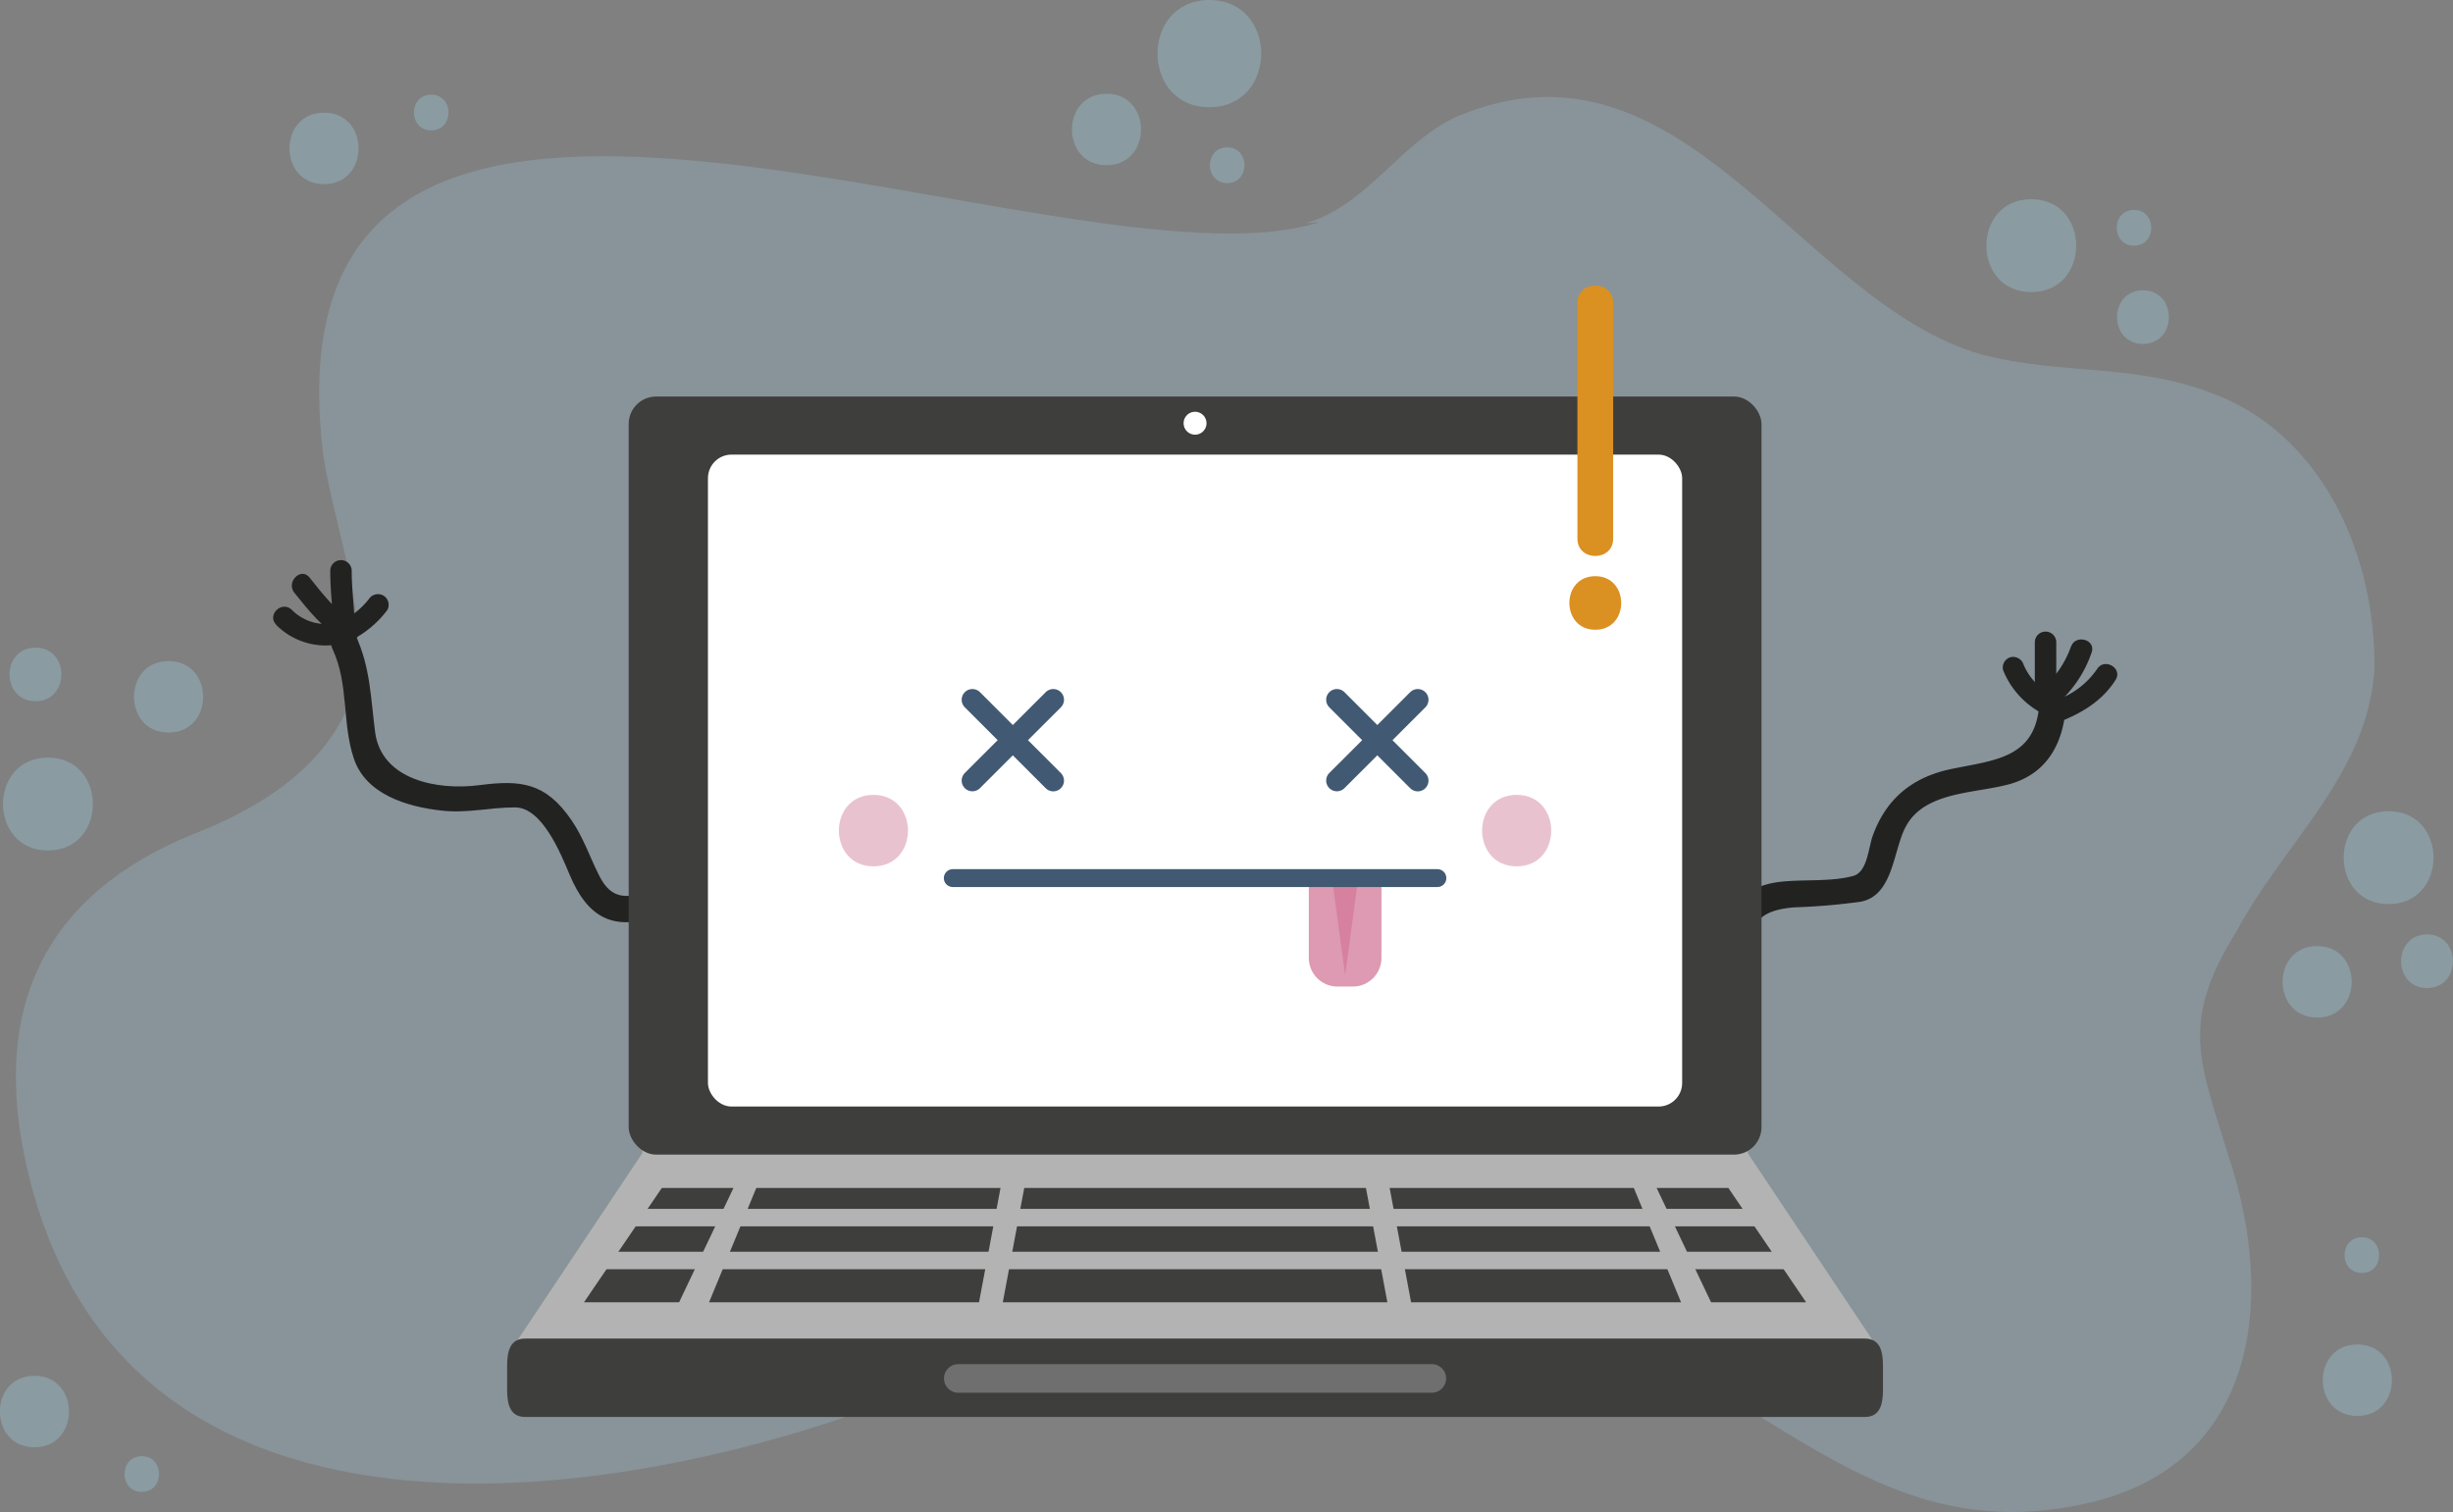 <svg id="OBJECTS" xmlns="http://www.w3.org/2000/svg" viewBox="0 0 377.54 232.72"><rect x="0" y="0" width="377.54" height="232.72" fill="#808080" stroke="none"/><defs><style>.cls-1{opacity:0.22;}.cls-2{fill:#a2dbf1;}.cls-3{opacity:0.3;}.cls-4{fill:#222221;}.cls-5{fill:#b3b3b3;}.cls-6{fill:#3e3e3d;}.cls-7{fill:#6f6f6f;}.cls-8{fill:#fff;}.cls-12,.cls-9{fill:none;stroke:#425973;stroke-linecap:round;stroke-linejoin:round;}.cls-9{stroke-width:3.3px;}.cls-10{fill:#dd9ab2;}.cls-11{fill:#d6819f;}.cls-12{stroke-width:2.75px;}.cls-13{fill:#e9c2d0;}.cls-14{fill:#db9022;}</style></defs><title>218339-P106FR-372</title><g class="cls-1"><path class="cls-2" d="M268.77,112.85c-39.14,12.5-163.11-49.12-153.41,35.05,1.52,12.51,9.58,30.19,2.77,41.87-4.93,8.75-14,13.88-22.71,17.28-22.81,9.28-31.3,26.69-25.53,51.53,15.46,66.95,99.58,51.07,143.75,31.22,31.41-14.77,68.45-17.31,101-4.81,25.48,10.17,41.36,31.52,71.27,25.26,26.52-5.32,30.52-30.36,22.78-53.67-4.4-14.42-7.56-20.51,1.16-34.43,7.36-13.82,20.3-24.3,21.3-40.49.21-17.54-7.85-35.22-23.44-41.86-12.77-5.44-24.34-3.24-37-6.58-28.08-7.9-46.13-51.53-81-36.52-8.68,4.1-13.57,13.54-23,16.3" transform="translate(-65.7 -78.66)"/></g><g class="cls-3"><path class="cls-2" d="M254.58,106.84c3.55,0,3.55-5.5,0-5.5s-3.55,5.5,0,5.5Z" transform="translate(-65.7 -78.66)"/><path class="cls-2" d="M91.64,191.41c7.1,0,7.1-11,0-11s-7.09,11,0,11Z" transform="translate(-65.7 -78.66)"/><path class="cls-2" d="M422.33,235.27c7.09,0,7.09-11,0-11s-7.09,11,0,11Z" transform="translate(-65.7 -78.66)"/><path class="cls-2" d="M236,104.09c7.09,0,7.09-11,0-11s-7.1,11,0,11Z" transform="translate(-65.7 -78.66)"/><path class="cls-2" d="M433.33,217.81c9.22,0,9.22-14.3,0-14.3s-9.22,14.3,0,14.3Z" transform="translate(-65.7 -78.66)"/><path class="cls-2" d="M73.08,209.56c9.22,0,9.22-14.3,0-14.3s-9.22,14.3,0,14.3Z" transform="translate(-65.7 -78.66)"/><path class="cls-2" d="M378.33,123.62c9.22,0,9.22-14.3,0-14.3s-9.22,14.3,0,14.3Z" transform="translate(-65.7 -78.66)"/><path class="cls-2" d="M251.83,95.16c10.64,0,10.64-16.5,0-16.5s-10.64,16.5,0,16.5Z" transform="translate(-65.7 -78.66)"/><path class="cls-2" d="M439.24,230.73c5.32,0,5.32-8.25,0-8.25s-5.32,8.25,0,8.25Z" transform="translate(-65.7 -78.66)"/><path class="cls-2" d="M71.16,186.59c5.32,0,5.32-8.25,0-8.25s-5.32,8.25,0,8.25Z" transform="translate(-65.7 -78.66)"/><path class="cls-2" d="M395.52,131.59c5.32,0,5.32-8.25,0-8.25s-5.32,8.25,0,8.25Z" transform="translate(-65.7 -78.66)"/><path class="cls-2" d="M394.14,116.47c3.55,0,3.55-5.5,0-5.5s-3.54,5.5,0,5.5Z" transform="translate(-65.7 -78.66)"/><path class="cls-2" d="M115.57,107c7.09,0,7.09-11,0-11s-7.1,11,0,11Z" transform="translate(-65.7 -78.66)"/><path class="cls-2" d="M428.52,296.59c7.09,0,7.09-11,0-11s-7.1,11,0,11Z" transform="translate(-65.7 -78.66)"/><path class="cls-2" d="M71,301.41c7.09,0,7.09-11,0-11s-7.1,11,0,11Z" transform="translate(-65.7 -78.66)"/><path class="cls-2" d="M132.07,98.73c3.55,0,3.55-5.5,0-5.5s-3.55,5.5,0,5.5Z" transform="translate(-65.7 -78.66)"/><path class="cls-2" d="M429.21,274.59c3.54,0,3.54-5.5,0-5.5s-3.55,5.5,0,5.5Z" transform="translate(-65.7 -78.66)"/><path class="cls-2" d="M87.52,308.28c3.54,0,3.54-5.5,0-5.5s-3.55,5.5,0,5.5Z" transform="translate(-65.7 -78.66)"/></g><path class="cls-4" d="M166,215.68c-3.7,1.31-6.15,1.56-8.05-2.19-1.46-2.88-2.43-5.86-4.27-8.56-4-5.86-7.85-6.25-14.24-5.42s-15-.79-16-8.12c-.68-5.22-.72-10-3-14.91-1.13-2.41-4.68-.31-3.56,2.08,2.54,5.42,1.43,11.33,3.28,16.85s8.16,7.41,13.43,8c4,.47,7.48-.49,11.39-.48,4.19,0,7.06,7.2,8.39,10.36,2.77,6.59,6.7,8.8,13.69,6.33,2.49-.88,1.42-4.87-1.1-4Z" transform="translate(-65.7 -78.66)"/><path class="cls-4" d="M122.44,170.91a12.34,12.34,0,0,1-4.54,3.53c-1.9,1-.23,3.81,1.66,2.85a15.77,15.77,0,0,0,5.73-4.71,1.65,1.65,0,0,0-.59-2.26,1.69,1.69,0,0,0-2.26.59Z" transform="translate(-65.7 -78.66)"/><path class="cls-4" d="M116.53,166.52c0,3.49.52,7,.55,10.45a1.65,1.65,0,0,0,3.3,0c0-3.49-.54-7-.55-10.45a1.65,1.65,0,0,0-3.3,0Z" transform="translate(-65.7 -78.66)"/><path class="cls-4" d="M111,169.89c2.21,2.76,4.45,5.51,7.49,7.4,1.81,1.13,3.46-1.72,1.66-2.85-2.77-1.73-4.8-4.37-6.81-6.89-1.33-1.66-3.65.69-2.34,2.34Z" transform="translate(-65.7 -78.66)"/><path class="cls-4" d="M108.21,174.84a10.74,10.74,0,0,0,11,2.62c2-.62,1.16-3.81-.88-3.18a7.39,7.39,0,0,1-7.74-1.78c-1.55-1.46-3.89.87-2.34,2.34Z" transform="translate(-65.7 -78.66)"/><path class="cls-4" d="M334.74,225.92c.15-5.39,1.95-7.19,7.16-7.61a98.29,98.29,0,0,0,10.15-.86c5.11-.95,5-8,7-11.62,3-5.55,11.11-5,16.34-6.6,5.76-1.8,8-6.68,8.31-12.36.16-2.66-4-2.64-4.12,0-.51,8.45-6.7,8.74-13.51,10.14-6,1.24-10.06,4.53-12.15,10.31-.65,1.81-.81,5.58-3,6.16-3.49.93-7.51.5-11.1.89-6.74.73-9.07,5.15-9.24,11.55-.08,2.66,4.05,2.65,4.12,0Z" transform="translate(-65.7 -78.66)"/><path class="cls-4" d="M374,181.81a13,13,0,0,0,7.2,7.2,1.65,1.65,0,0,0,2-1.15,1.69,1.69,0,0,0-1.15-2,9.32,9.32,0,0,1-4.9-4.9,1.69,1.69,0,0,0-2-1.15,1.65,1.65,0,0,0-1.15,2Z" transform="translate(-65.7 -78.66)"/><path class="cls-4" d="M378.88,177.52v8.25a1.65,1.65,0,0,0,3.3,0v-8.25a1.65,1.65,0,0,0-3.3,0Z" transform="translate(-65.7 -78.66)"/><path class="cls-4" d="M384.44,178.18a15.23,15.23,0,0,1-5.08,7c-1.65,1.35.7,3.67,2.34,2.34a18.4,18.4,0,0,0,5.92-8.43c.7-2-2.49-2.88-3.18-.88Z" transform="translate(-65.7 -78.66)"/><path class="cls-4" d="M388.46,181.64a12.7,12.7,0,0,1-6.17,4.74c-1.94.79-1.09,4,.88,3.18,3.29-1.35,6.21-3.2,8.14-6.26,1.13-1.8-1.72-3.46-2.85-1.66Z" transform="translate(-65.7 -78.66)"/><path class="cls-5" d="M354.41,285.68c0,2.89-21.61,3.73-23.94,3.73H168.79c-2.33,0-23.94-.84-23.94-3.73l19.72-29.55c0-2.88,1.89-5.22,4.22-5.22H330.47c2.33,0,4.22,2.34,4.22,5.22Z" transform="translate(-65.7 -78.66)"/><polygon class="cls-6" points="150.68 200.44 109.13 200.44 116.4 182.84 153.99 182.84 150.68 200.44"/><polygon class="cls-6" points="217.18 200.44 258.73 200.44 251.46 182.84 213.88 182.84 217.18 200.44"/><polygon class="cls-6" points="263.35 200.44 277.98 200.44 266.01 182.84 254.97 182.84 263.35 200.44"/><polygon class="cls-6" points="104.52 200.44 89.88 200.44 101.86 182.84 112.89 182.84 104.52 200.44"/><polygon class="cls-6" points="213.53 200.44 154.34 200.44 157.64 182.84 210.23 182.84 213.53 200.44"/><rect class="cls-5" x="93.49" y="186.06" width="180.88" height="2.69"/><rect class="cls-5" x="91.53" y="192.66" width="184.8" height="2.69"/><path class="cls-6" d="M355.51,292.53c0,2.33-.48,4.22-2.81,4.22H146.56c-2.33,0-2.81-1.89-2.81-4.22v-3.62c0-2.34.48-4.23,2.81-4.23H352.7c2.33,0,2.81,1.89,2.81,4.23Z" transform="translate(-65.7 -78.66)"/><path class="cls-7" d="M288.27,290.82a2.21,2.21,0,0,1-2.2,2.2H213.19a2.21,2.21,0,0,1-2.2-2.2h0a2.2,2.2,0,0,1,2.2-2.2h72.88a2.2,2.2,0,0,1,2.2,2.2Z" transform="translate(-65.7 -78.66)"/><rect class="cls-6" x="96.76" y="61.03" width="174.35" height="116.68" rx="4.23"/><path class="cls-8" d="M249.63,145.56a1.76,1.76,0,0,0,0-3.52,1.76,1.76,0,0,0,0,3.52Z" transform="translate(-65.7 -78.66)"/><rect class="cls-8" x="108.96" y="69.97" width="149.94" height="100.34" rx="3.63"/><line class="cls-9" x1="162.11" y1="107.7" x2="149.66" y2="120.14"/><line class="cls-9" x1="162.11" y1="120.15" x2="149.66" y2="107.7"/><line class="cls-9" x1="218.21" y1="107.7" x2="205.76" y2="120.14"/><line class="cls-9" x1="218.21" y1="120.15" x2="205.76" y2="107.7"/><path class="cls-10" d="M278.32,213.82V226.1a4.4,4.4,0,0,1-4.4,4.4h-2.38a4.4,4.4,0,0,1-4.4-4.4V213.82" transform="translate(-65.7 -78.66)"/><polygon class="cls-11" points="208.96 135.8 207.03 150.1 205.1 135.8 208.96 135.8"/><line class="cls-12" x1="146.64" y1="135.15" x2="221.23" y2="135.15"/><path class="cls-13" d="M200.13,212c7.09,0,7.09-11,0-11s-7.09,11,0,11Z" transform="translate(-65.7 -78.66)"/><path class="cls-13" d="M299.13,212c7.09,0,7.09-11,0-11s-7.09,11,0,11Z" transform="translate(-65.7 -78.66)"/><path class="cls-14" d="M308.48,125.27v36.3c0,3.55,5.5,3.55,5.5,0v-36.3c0-3.55-5.5-3.55-5.5,0Z" transform="translate(-65.7 -78.66)"/><path class="cls-14" d="M311.23,175.59c5.32,0,5.32-8.25,0-8.25s-5.32,8.25,0,8.25Z" transform="translate(-65.7 -78.66)"/></svg>